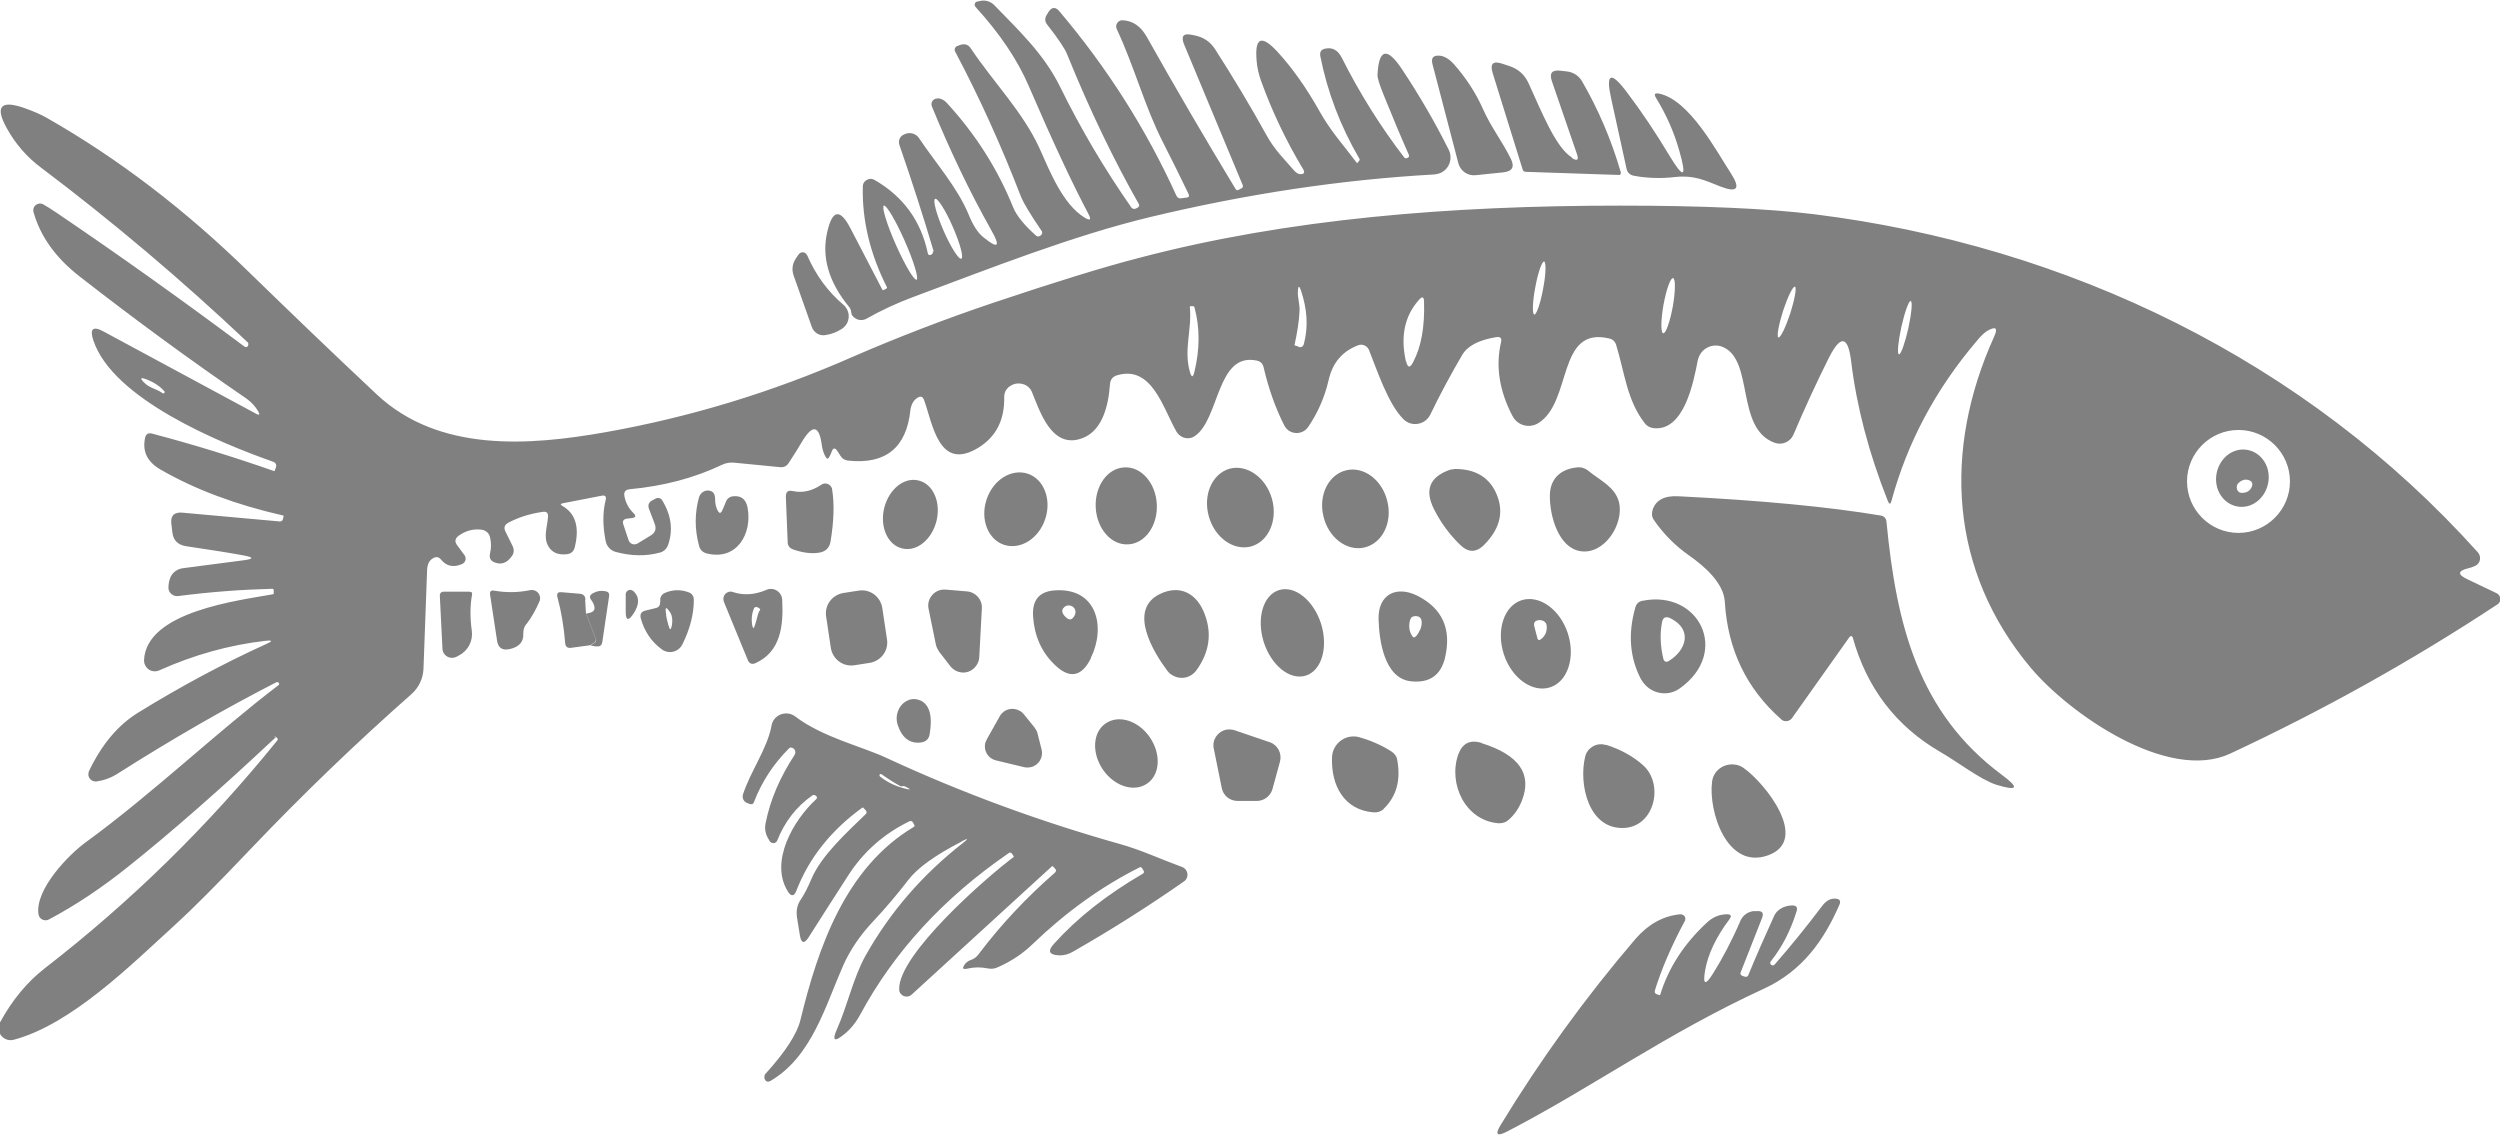 <?xml version="1.0" encoding="UTF-8"?>
<svg id="Layer_2" data-name="Layer 2" xmlns="http://www.w3.org/2000/svg" viewBox="0 0 96.17 43.65">
  <defs>
    <style>
      .cls-1 {
        fill: #808080;
      }
    </style>
  </defs>
  <g id="Layer_1-2" data-name="Layer 1">
    <path class="cls-1" d="M35.92,9.68c-.41-1.38-.85-2.74-1.32-4.1-.05-.15,0-.31,.14-.39,.08-.04,.16-.07,.24-.07,.15,0,.29,.07,.37,.19,.65,.97,1.48,1.9,1.91,2.94,.17,.42,.36,.71,.56,.87,.58,.47,.68,.38,.31-.27-.82-1.46-1.58-3.04-2.28-4.75-.05-.12,0-.25,.13-.3,.02,0,.03-.01,.05-.01,.14-.02,.28,.04,.42,.2,1.08,1.18,1.93,2.51,2.53,4,.13,.31,.42,.67,.87,1.07,.06,.05,.11,.05,.18,0,.03-.02,.05-.05,.06-.09,0-.03,0-.05-.01-.07-.45-.66-.71-1.1-.8-1.32-.74-1.92-1.58-3.79-2.54-5.6-.04-.08,0-.17,.07-.21,0,0,.01,0,.02,0l.1-.04c.18-.06,.32-.02,.42,.14,.87,1.3,2.01,2.45,2.64,3.84,.4,.89,.89,2.14,1.73,2.66,.22,.13,.27,.09,.15-.14-.6-1.13-1.37-2.77-2.3-4.93-.43-1-1.11-2.01-2.04-3.03-.05-.05-.05-.13,0-.18,.02-.02,.04-.03,.07-.03l.14-.03c.18-.03,.37,.03,.5,.16,.95,.98,1.91,1.88,2.53,3.13,.81,1.65,1.73,3.2,2.75,4.66,.04,.06,.12,.07,.18,.04l.09-.05s.05-.06,.03-.1c-.96-1.69-1.89-3.61-2.77-5.78-.08-.21-.34-.6-.78-1.16-.08-.1-.08-.24-.01-.35l.08-.13c.12-.18,.26-.19,.4-.03,1.84,2.17,3.35,4.54,4.52,7.12,.03,.06,.1,.1,.16,.09l.23-.03c.09-.01,.11-.06,.07-.14-.32-.67-.65-1.33-.98-1.98-.7-1.36-1.1-2.91-1.78-4.36-.06-.12,0-.27,.12-.32,.03-.02,.07-.02,.11-.02,.39,.02,.69,.23,.92,.63,1.1,1.96,2.24,3.91,3.42,5.86,.03,.05,.07,.06,.12,.03l.1-.05c.06-.03,.08-.08,.05-.14l-2.25-5.4c-.13-.32-.03-.44,.3-.37l.14,.03c.32,.07,.57,.24,.75,.52,.7,1.09,1.36,2.19,1.98,3.31,.3,.55,.68,.92,1.08,1.38,.08,.08,.15,.12,.23,.12,.14,0,.17-.07,.1-.19-.65-1.08-1.19-2.21-1.62-3.4-.09-.25-.15-.51-.17-.77-.08-.9,.18-1.02,.8-.35,.58,.63,1.12,1.4,1.62,2.29,.43,.77,.92,1.3,1.43,1.98,0,.01,.02,.02,.02,.01l.08-.09s.03-.06,0-.08c-.73-1.25-1.23-2.57-1.5-3.94-.03-.16,.03-.26,.19-.29,.28-.06,.49,.06,.64,.36,.68,1.35,1.48,2.63,2.4,3.83,.02,.02,.04,.03,.07,.03,.04,0,.07-.03,.1-.05,.02-.02,.02-.05,0-.1-.29-.65-.61-1.41-.96-2.28-.17-.42-.25-.68-.24-.79,.05-1,.37-1.07,.94-.21,.68,1.02,1.28,2.06,1.8,3.1,.16,.33,.03,.72-.29,.88-.08,.04-.17,.06-.26,.07-3.59,.2-7.23,.75-10.94,1.64-3.02,.73-6.09,1.95-9.1,3.07-.62,.23-1.23,.51-1.81,.84-.2,.11-.45,.04-.57-.16,0,0,0-.04-.02-.1,0-.08-.04-.15-.09-.21-.77-.94-1.05-1.9-.83-2.86,.2-.88,.5-.92,.91-.12l1.21,2.33s.02,.03,.04,.02l.12-.06s.03-.03,.02-.05c-.65-1.28-.96-2.57-.93-3.88,0-.16,.14-.29,.31-.29,.05,0,.1,.02,.14,.04,1.11,.64,1.79,1.58,2.05,2.82,.01,.06,.05,.09,.12,.06h0c.06-.02,.09-.07,.07-.13Zm1.06,.27c.1-.04-.05-.59-.33-1.23,0,0,0,0,0,0-.28-.64-.59-1.12-.68-1.07s.05,.59,.33,1.23c0,0,0,0,0,0,.28,.64,.59,1.12,.68,1.07Zm-1.72,.81c.09-.04-.11-.71-.46-1.5h0c-.35-.79-.71-1.39-.8-1.35h0c-.09,.04,.11,.71,.46,1.5h0c.35,.79,.71,1.39,.8,1.35h0ZM55.93,2.47c-.19-.21-.38-.32-.57-.33-.23-.01-.31,.09-.26,.31l1,3.83c.08,.3,.36,.49,.66,.46l1.07-.11c.35-.04,.44-.21,.29-.52-.34-.69-.76-1.21-1.07-1.91-.28-.63-.66-1.21-1.12-1.73Zm4.54,3.59c-.63-.39-1.16-1.75-1.67-2.86-.15-.33-.4-.55-.74-.66l-.27-.09c-.36-.12-.48,0-.37,.36l1.15,3.7c.02,.07,.06,.1,.13,.1l3.57,.12s.02,0,.03,0c.04-.01,.06-.06,.05-.1-.37-1.27-.87-2.43-1.49-3.5-.12-.21-.33-.35-.57-.38l-.26-.03c-.33-.04-.44,.09-.33,.41l.96,2.79c.08,.23,.02,.29-.19,.16Zm3.74-.09c-.51-.85-1.05-1.66-1.64-2.44-.61-.81-.81-.71-.59,.27l.59,2.69c.03,.15,.13,.24,.28,.27,.53,.1,1.06,.11,1.59,.05,.71-.08,1.13,.12,1.73,.36,.66,.26,.8,.09,.41-.51-.55-.84-1.59-2.82-2.76-3.06-.17-.03-.2,.02-.12,.16,.4,.65,.7,1.33,.9,2.04,.3,1.05,.17,1.1-.39,.17ZM10.62,28.35c-2.11,1.98-4.01,3.65-5.69,4.99-1.01,.81-2.03,1.49-3.05,2.03-.13,.07-.3,.02-.37-.11-.01-.03-.02-.06-.03-.09-.14-.96,1.17-2.3,1.82-2.77,2.58-1.88,5.05-4.25,7.41-6.04,.03-.03,.04-.05,.02-.09h0s-.05-.04-.09-.03c-1.99,1.02-4.02,2.19-6.1,3.51-.26,.17-.54,.27-.82,.31-.15,.02-.29-.08-.32-.23,0-.05,0-.11,.02-.16,.49-1.03,1.12-1.78,1.9-2.26,1.64-1.01,3.28-1.89,4.93-2.64,.25-.11,.23-.15-.03-.12-1.4,.16-2.76,.54-4.1,1.14-.21,.09-.45,0-.54-.21-.03-.06-.04-.12-.04-.18,.08-1.88,3.64-2.3,4.96-2.54,.02,0,.03-.02,.03-.04,0-.04,0-.08,0-.11,0-.04-.02-.06-.06-.06-1.18,.03-2.39,.12-3.62,.28-.18,.02-.35-.11-.37-.29,0,0,0-.01,0-.02,0-.14,.02-.28,.08-.42,.08-.18,.26-.31,.46-.34l2.37-.31c.37-.05,.37-.11,0-.18-.48-.09-1.22-.21-2.24-.36-.31-.05-.49-.23-.52-.54l-.04-.33c-.03-.3,.1-.44,.41-.42l3.77,.34c.05,0,.1-.03,.11-.08l.03-.12s0-.03-.02-.03c-1.8-.41-3.37-.99-4.72-1.77-.5-.29-.7-.69-.59-1.21,.03-.15,.12-.21,.27-.17,1.56,.41,3.12,.89,4.69,1.44,.02,0,.03,0,.03-.02l.04-.11c.04-.11,0-.19-.11-.23-2.05-.72-6.17-2.42-6.91-4.67-.15-.44-.01-.56,.39-.34l5.86,3.16c.14,.08,.17,.04,.09-.09-.11-.19-.26-.35-.44-.48-2.19-1.5-4.33-3.07-6.42-4.7-.93-.72-1.52-1.55-1.78-2.48-.04-.14,.04-.28,.18-.32,.06-.02,.13-.01,.19,.02,.17,.1,.34,.2,.51,.32,2.45,1.66,4.86,3.38,7.23,5.15,.05,.04,.1,.03,.14-.02h0s.03-.09,0-.13c-2.55-2.41-5.2-4.65-7.96-6.73-.55-.41-.99-.92-1.32-1.52-.46-.83-.24-1.09,.66-.78,.37,.13,.67,.26,.89,.39,2.74,1.56,5.34,3.55,7.8,5.96,1.49,1.45,3.11,3.01,4.88,4.67,2.4,2.25,5.88,1.97,8.78,1.46,3.27-.58,6.43-1.54,9.5-2.89,1.77-.77,3.59-1.47,5.46-2.1,2.33-.78,4.19-1.36,5.59-1.72,5.73-1.51,11.99-2.01,18.5-2.01,3.16,0,5.65,.11,7.46,.33,9.75,1.21,18.91,5.62,25.54,13.01,.12,.14,.11,.35-.03,.47-.02,.02-.05,.04-.08,.05-.08,.04-.17,.07-.26,.09-.41,.1-.42,.24-.04,.42l1.13,.54c.12,.06,.18,.21,.12,.33-.02,.04-.05,.08-.09,.1-3.29,2.17-6.72,4.08-10.28,5.74-2.41,1.12-6.21-1.56-7.67-3.3-3.13-3.73-3.39-8.36-1.41-12.74,.15-.33,.07-.41-.25-.23-.11,.06-.26,.2-.43,.41-1.57,1.85-2.66,3.89-3.27,6.14-.04,.14-.08,.14-.14,0-.73-1.84-1.2-3.63-1.41-5.37-.12-.98-.4-1.03-.85-.15-.46,.92-.92,1.91-1.37,2.97-.12,.28-.44,.42-.73,.31-1.5-.55-.78-3.16-1.98-3.68-.35-.15-.76,0-.92,.36-.02,.05-.04,.1-.05,.15-.16,.82-.52,2.74-1.7,2.61-.14-.02-.26-.08-.34-.19-.69-.88-.78-1.98-1.1-3.01-.04-.13-.13-.22-.27-.25-2.02-.48-1.41,2.45-2.73,3.26-.33,.2-.76,.1-.96-.23,0-.01-.02-.03-.03-.05-.51-.98-.65-1.92-.44-2.83,.04-.16-.02-.23-.19-.2-.67,.11-1.1,.34-1.3,.68-.45,.77-.86,1.53-1.23,2.3-.16,.32-.54,.45-.86,.3-.06-.03-.12-.07-.17-.12-.6-.6-1.02-1.9-1.33-2.67-.07-.16-.25-.24-.41-.18-.61,.23-.99,.67-1.14,1.34-.15,.65-.41,1.25-.79,1.81-.17,.24-.49,.3-.74,.14-.07-.05-.13-.12-.17-.19-.35-.69-.61-1.43-.8-2.24-.03-.15-.12-.24-.27-.27-1.54-.32-1.42,2.24-2.37,2.9-.22,.16-.53,.1-.69-.13,0,0-.01-.02-.02-.03-.51-.87-.94-2.59-2.3-2.17-.16,.05-.24,.16-.26,.32-.06,.88-.31,1.91-1.2,2.14-1.06,.28-1.49-1.05-1.8-1.81-.06-.16-.2-.28-.37-.32-.2-.05-.39,0-.55,.14-.1,.1-.15,.21-.15,.35,.02,.89-.31,1.54-.99,1.96-1.53,.94-1.76-.92-2.09-1.82-.05-.15-.14-.18-.27-.09-.15,.1-.23,.26-.26,.47-.15,1.44-.95,2.09-2.38,1.94-.14-.01-.25-.08-.32-.2l-.1-.16c-.1-.15-.17-.14-.23,.02-.02,.06-.05,.13-.08,.18-.05,.11-.1,.11-.16,0-.07-.13-.11-.27-.13-.39-.1-.82-.36-.87-.78-.16-.1,.18-.27,.44-.5,.8-.08,.12-.19,.18-.34,.16l-1.74-.17c-.18-.02-.35,.01-.51,.09-1.05,.5-2.23,.81-3.53,.93-.17,.02-.23,.11-.2,.27,.05,.26,.17,.47,.34,.64,.12,.11,.1,.18-.06,.2l-.18,.02c-.14,.02-.19,.1-.14,.23l.2,.6c.04,.12,.17,.19,.29,.15,.02,0,.03-.01,.05-.02l.51-.31c.18-.11,.23-.26,.15-.46l-.21-.55c-.06-.15-.02-.27,.12-.34l.13-.07c.09-.05,.2-.02,.25,.06,.36,.59,.43,1.17,.22,1.75-.05,.12-.15,.22-.28,.26-.53,.15-1.11,.15-1.73-.02-.19-.05-.34-.21-.38-.41-.12-.59-.12-1.12,0-1.59,.03-.13-.02-.19-.16-.16l-1.49,.29c-.1,.02-.1,.05-.02,.1,.51,.29,.67,.82,.48,1.59-.04,.16-.14,.25-.3,.27-.35,.04-.59-.07-.73-.33-.18-.35-.03-.7,0-1.11,.01-.15-.05-.21-.2-.19-.49,.07-.94,.21-1.33,.42-.14,.08-.18,.19-.11,.33l.28,.57c.07,.15,.05,.29-.05,.41-.18,.24-.39,.31-.63,.22-.17-.06-.23-.18-.19-.35,.05-.21,.05-.41,0-.62-.03-.15-.15-.26-.3-.29-.32-.05-.63,.03-.91,.23-.14,.11-.16,.23-.05,.37l.28,.38c.07,.1,.05,.24-.05,.31-.01,.01-.03,.02-.05,.03-.33,.14-.6,.08-.8-.17-.09-.11-.2-.13-.32-.05-.14,.08-.21,.23-.22,.44-.05,1.36-.1,2.63-.14,3.82-.02,.37-.18,.71-.46,.96-2.12,1.87-4.18,3.85-6.16,5.93-1.33,1.4-2.31,2.38-2.94,2.95-1.67,1.52-3.98,3.83-6.21,4.42-.24,.06-.49-.08-.56-.33-.03-.11-.01-.23,.04-.34,.47-.86,1.04-1.55,1.72-2.08,3.32-2.57,6.3-5.49,8.95-8.77,.02-.03,.02-.05,0-.08l-.08-.08s-.03-.01-.04,0ZM59.02,12.1c.08,.02,.24-.43,.34-.99,0,0,0,0,0,0,.11-.56,.12-1.03,.04-1.05h0c-.08-.02-.24,.43-.34,.99h0c-.11,.56-.12,1.03-.04,1.05h0Zm4.96,.72c.1,.02,.26-.44,.37-1.03,.1-.58,.11-1.07,.01-1.09h0c-.1-.02-.26,.44-.37,1.03-.1,.58-.11,1.07-.01,1.09Zm-14.04,.52c.11,.04,.19,0,.22-.12,.17-.64,.13-1.33-.12-2.06-.06-.17-.1-.17-.11,.01-.03,.27,.08,.51,.06,.81-.02,.4-.09,.82-.19,1.28,0,.02,0,.03,.02,.03l.13,.04Zm18.47-.36c.08,.03,.28-.39,.46-.93t0,0c.17-.54,.25-.99,.18-1.02h0c-.08-.03-.28,.39-.46,.93t0,0c-.17,.54-.25,.99-.18,1.02h0Zm-14.32,.92c.06,.25,.15,.27,.27,.03,.31-.58,.45-1.35,.42-2.32,0-.2-.07-.22-.2-.07-.55,.62-.71,1.4-.5,2.35Zm18.96-.27c.07,.02,.23-.43,.36-1,.12-.57,.17-1.04,.09-1.05h0c-.07-.02-.23,.43-.36,1-.12,.57-.17,1.04-.09,1.05Zm-27.28-1.84c.09,.91-.25,1.67,.01,2.54,.06,.19,.11,.19,.16,0,.22-.89,.22-1.73,.01-2.5,0-.03-.04-.06-.07-.05h-.1s0,.01,0,.02ZM5.52,14.69c.22,.25,.49,.25,.74,.44,.02,.01,.05,0,.07-.02,0-.02,0-.04,0-.05-.17-.2-.41-.36-.73-.48-.19-.07-.21-.03-.08,.12Zm82.57,3.83c0-1.09-.89-1.98-1.98-1.98h0c-1.09,0-1.98,.89-1.98,1.98h0c0,1.09,.89,1.98,1.98,1.98h0c1.09,0,1.98-.89,1.98-1.98h0ZM30.99,9.74c-.09-.06-.21-.04-.27,.05l-.11,.16c-.13,.2-.16,.42-.08,.65l.7,1.98c.08,.22,.3,.35,.52,.31,.22-.03,.43-.11,.62-.23,.05-.03,.1-.07,.14-.12,.21-.24,.18-.61-.07-.82-.6-.51-1.06-1.14-1.39-1.9-.02-.03-.04-.06-.07-.08Zm55.06,9.74c-.55-.11-.9-.68-.78-1.28,.12-.6,.65-1,1.2-.89h0c.55,.11,.9,.68,.78,1.28-.12,.6-.65,1-1.2,.89Zm0-.68c.01,.05,.03,.09,.07,.12,.03,.03,.07,.04,.12,.04,.18,0,.3-.07,.37-.21,.07-.15,.03-.25-.14-.29-.12-.03-.24,.01-.35,.11-.07,.06-.09,.14-.07,.23Zm-42.8-.82c-.65,.03-1.14,.72-1.1,1.54s.6,1.46,1.25,1.42c.65-.03,1.14-.72,1.1-1.54-.04-.82-.6-1.46-1.25-1.42Zm4.05,.05c-.67,.19-1.03,1.01-.8,1.83,.23,.83,.96,1.34,1.63,1.16,.67-.19,1.03-1.01,.8-1.83s-.96-1.34-1.63-1.16Zm14.98,1.29c-.15-.6-.75-.85-1.18-1.21-.12-.1-.28-.15-.43-.13-.64,.06-1.06,.44-1.05,1.12,0,.74,.32,1.95,1.16,2.1,.94,.16,1.7-1.05,1.5-1.88Zm-10.49-1.23c-.68,.16-1.08,.95-.88,1.77,.19,.82,.9,1.36,1.58,1.2,.68-.16,1.08-.95,.88-1.77-.19-.82-.9-1.36-1.58-1.2Zm4.14-.04c-.06,0-.12,.01-.18,.03-.77,.28-.96,.79-.57,1.54,.25,.49,.58,.94,.98,1.33,.32,.32,.64,.32,.96-.02,.62-.64,.75-1.32,.4-2.03-.29-.58-.82-.87-1.59-.86Zm-16.4,.17c-.63-.2-1.33,.24-1.58,1-.25,.76,.06,1.54,.68,1.74,.63,.2,1.33-.24,1.58-1,.25-.76-.06-1.54-.68-1.74Zm-4.21,.26c-.56-.13-1.14,.36-1.31,1.08-.17,.73,.15,1.42,.71,1.54,.56,.13,1.14-.36,1.31-1.08,.17-.73-.15-1.42-.71-1.54Zm-4.83,.41c-.18-.04-.26,.03-.26,.22l.07,1.74c0,.15,.08,.24,.22,.29,.41,.14,.76,.17,1.04,.11,.22-.05,.35-.19,.39-.42,.13-.79,.15-1.46,.06-2,0-.04-.02-.08-.04-.11-.09-.13-.26-.16-.38-.07-.36,.24-.72,.32-1.09,.24Zm-2.9,.72c-.05-.12-.08-.25-.08-.38,0-.12-.02-.2-.05-.25-.04-.06-.11-.1-.19-.11-.17-.02-.33,.09-.38,.26-.17,.61-.17,1.23,0,1.86,.04,.16,.14,.26,.3,.3,1.16,.29,1.75-.77,1.57-1.75-.06-.33-.24-.48-.55-.45-.14,.01-.24,.09-.29,.22-.04,.11-.09,.22-.13,.31-.06,.15-.13,.14-.19,0Zm47.04,9.31c.65,.37,1.55,1.07,2.17,1.27,.83,.25,.89,.12,.2-.39-3.21-2.39-4.05-5.77-4.43-9.72-.01-.14-.09-.23-.23-.25-1.97-.33-4.56-.58-7.77-.74-.55-.03-.88,.15-1,.53-.04,.14-.03,.26,.05,.38,.37,.54,.83,1,1.36,1.37,.57,.4,1.33,1.05,1.37,1.78,.11,1.83,.83,3.34,2.17,4.52,0,0,.01,.01,.02,.02,.12,.09,.3,.06,.39-.06l2.22-3.13s.02-.02,.04-.03c.04,0,.07,.01,.08,.05,.54,1.94,1.66,3.41,3.36,4.4Zm-54.38-4.91c.2-.26,.36-.55,.5-.87,.03-.06,.03-.12,.02-.19-.03-.17-.2-.28-.37-.25-.48,.1-.94,.1-1.4,.02-.11-.02-.16,.03-.15,.14l.27,1.78c.04,.28,.2,.39,.48,.33,.37-.08,.55-.28,.53-.6,0-.14,.03-.26,.12-.37Zm4.12-1.27s-.08-.05-.12-.05c-.1,0-.18,.08-.18,.17v.67c0,.34,.1,.37,.29,.09,.24-.36,.25-.65,.01-.88Zm1.03,.42c0-.05,0-.1,0-.15,.03-.09,.08-.16,.17-.2,.3-.13,.6-.14,.91-.03,.14,.05,.21,.15,.21,.3,0,.53-.14,1.1-.44,1.71-.13,.26-.45,.37-.71,.24-.03-.01-.05-.03-.08-.05-.4-.29-.67-.69-.81-1.19-.04-.16,.01-.26,.17-.3l.41-.1c.12-.03,.17-.11,.16-.23Zm.22,.49c.02,.13,.05,.25,.09,.39,.06,.22,.1,.22,.14-.01,.03-.19,0-.34-.05-.44-.18-.28-.23-.26-.17,.07Zm3.86-.96c.23-.1,.49,.01,.58,.24,.02,.05,.03,.1,.03,.15,.05,.98-.05,1.99-1.03,2.43-.13,.06-.23,.02-.29-.11l-.92-2.24c-.06-.15,0-.32,.15-.38,.07-.03,.14-.03,.21,0,.4,.13,.82,.1,1.25-.08Zm-.31,.93c0-.05,.03-.1,.05-.13,.03-.03,.03-.06,0-.08-.03-.03-.07-.05-.12-.06-.05,0-.08,.01-.1,.06-.08,.19-.1,.39-.07,.61,.03,.18,.07,.18,.12,0,.04-.13,.08-.27,.11-.4Zm6.94,1.43l.45,.58c.11,.14,.28,.23,.46,.24,.34,.02,.63-.25,.65-.59l.1-1.88c.02-.33-.23-.62-.57-.65l-.83-.07c-.06,0-.12,0-.17,.01-.33,.07-.55,.39-.48,.73l.28,1.37c.02,.09,.06,.18,.12,.26Zm5.86,.26c-.36,.74-.84,.82-1.42,.24-.49-.48-.76-1.09-.81-1.84-.04-.63,.24-.96,.84-1,1.64-.11,1.96,1.44,1.38,2.6Zm-.94-1.54c.1,.08,.18,.08,.26-.02,.08-.1,.1-.2,.07-.29-.05-.13-.19-.2-.33-.16-.06,.02-.1,.06-.14,.11-.06,.1-.02,.22,.13,.35Zm-22.95-1.01h-1c-.11,0-.17,.06-.16,.18l.1,2.01c0,.06,.02,.11,.04,.16,.1,.18,.32,.25,.51,.15,.03-.02,.06-.03,.09-.05,.35-.18,.54-.56,.49-.94-.07-.5-.07-.97,.01-1.4,.01-.07-.01-.1-.08-.1Zm4.44,.31c0-.14-.08-.22-.22-.23l-.71-.06c-.13-.01-.18,.05-.15,.18,.15,.55,.25,1.14,.3,1.77,.01,.15,.09,.21,.23,.19l.74-.1s.06-.05,.12-.08c.08-.04,.11-.1,.08-.18l-.37-.97-.03-.52Zm.41,1.79c.14,.03,.22-.03,.24-.17l.26-1.75c.02-.12-.03-.18-.15-.2-.18-.03-.33,0-.47,.08-.13,.07-.15,.16-.06,.27,.08,.11,.12,.21,.12,.3,0,.12-.11,.19-.32,.21l.37,.97c.03,.08,0,.14-.08,.18-.05,.03-.09,.05-.12,.08l.21,.04Zm8.85-1.14l.18,1.2c.07,.44,.47,.74,.91,.67l.58-.09c.44-.07,.74-.47,.67-.91l-.18-1.2c-.07-.44-.47-.74-.91-.67l-.58,.09c-.44,.07-.74,.47-.67,.91Zm13.27,2.22c.31,.23,.74,.16,.97-.15,.5-.69,.61-1.41,.32-2.17-.29-.78-.94-1.15-1.72-.77-1.26,.61-.23,2.27,.29,2.96,.04,.05,.09,.1,.14,.14Zm4.15-3.24c-.61,.19-.87,1.08-.59,1.99,.29,.91,1.01,1.49,1.62,1.3,.61-.19,.87-1.08,.59-1.99-.29-.91-1.01-1.49-1.62-1.3Zm5.33,.22c.96,.49,1.31,1.28,1.06,2.37-.16,.68-.59,.99-1.3,.92-1.05-.1-1.24-1.6-1.26-2.4-.02-.94,.68-1.3,1.5-.89Zm-.05,1.55c.14-.18,.21-.35,.21-.52s-.08-.25-.24-.25c-.11,0-.18,.05-.21,.16-.06,.23-.03,.43,.08,.6,.05,.08,.1,.08,.16,0Zm8.71-1.36c2.17-.43,3.38,1.98,1.43,3.37-.46,.33-1.09,.22-1.42-.24-.03-.04-.05-.08-.08-.12-.43-.83-.5-1.75-.21-2.76,.04-.14,.13-.22,.27-.25Zm1.03,2.3c.64-.4,.9-1.19,.05-1.62-.19-.1-.31-.04-.34,.17-.08,.43-.06,.89,.05,1.36,.03,.14,.11,.17,.23,.1Zm-4.59,1.03c-.68,.22-1.48-.35-1.78-1.27s0-1.86,.68-2.08h0c.68-.22,1.48,.35,1.78,1.27s0,1.86-.68,2.08h0Zm-.48-1.86s.04,.05,.06,.04c0,0,.01,0,.02,0,.19-.12,.28-.29,.27-.51,0-.14-.08-.22-.21-.25-.04-.01-.08-.01-.12,0-.13,.02-.18,.1-.15,.23l.13,.5Zm-23.74,2.37c-.15-.07-.33-.08-.48-.01-.34,.14-.52,.56-.4,.94,.17,.51,.47,.74,.91,.68,.18-.03,.29-.13,.32-.31,.12-.7,0-1.13-.34-1.3Zm4.25,2.56c.3-.07,.48-.38,.41-.67l-.16-.63c-.02-.08-.06-.15-.11-.22l-.42-.52c-.04-.05-.1-.1-.16-.13-.27-.15-.61-.06-.76,.21l-.5,.89s-.04,.09-.06,.14c-.07,.3,.11,.6,.41,.67l1.08,.26c.09,.02,.18,.02,.26,0Zm-2.68,2.87c-1.01,.52-1.69,1.01-2.04,1.47-.43,.56-.88,1.09-1.34,1.58-.52,.55-.9,1.12-1.16,1.7-.69,1.56-1.21,3.52-2.8,4.45-.11,.06-.19,.03-.23-.09-.01-.03-.01-.07,0-.11,0-.04,.03-.07,.07-.11,.74-.82,1.18-1.5,1.31-2.03,.68-2.8,1.73-5.86,4.36-7.43,.03-.02,.04-.04,.02-.08l-.05-.09c-.03-.06-.08-.07-.15-.04-.98,.48-1.77,1.18-2.35,2.09-.49,.76-.99,1.54-1.51,2.36-.17,.27-.29,.24-.34-.07l-.11-.68c-.04-.26,0-.5,.16-.72,.12-.18,.25-.43,.39-.76,.38-.91,1.38-1.81,2.09-2.5,.05-.05,.05-.1,0-.15l-.09-.1s-.02-.01-.04,0c-1.19,.86-2.04,1.92-2.53,3.18-.09,.24-.21,.25-.34,.03-.7-1.14,.22-2.73,1.09-3.53,.05-.04,.05-.09,0-.14h0s-.08-.05-.13-.02c-.63,.44-1.08,1.03-1.36,1.74-.03,.08-.13,.13-.21,.09-.04-.01-.07-.04-.09-.08l-.07-.12c-.09-.17-.12-.36-.08-.55,.18-.91,.56-1.78,1.11-2.62,.05-.08,.05-.15,0-.22-.03-.04-.06-.06-.11-.07-.04-.01-.07,0-.1,.03-.6,.6-1.05,1.29-1.35,2.07-.03,.07-.07,.09-.15,.07l-.11-.04c-.13-.05-.2-.19-.16-.33,.29-.89,.94-1.77,1.1-2.65,.05-.31,.35-.51,.66-.46,.09,.02,.17,.05,.25,.11,1.05,.8,2.56,1.15,3.5,1.59,2.91,1.35,5.91,2.45,9,3.32,.82,.23,1.58,.59,2.38,.88,.17,.06,.25,.25,.19,.41-.02,.06-.06,.11-.12,.15-1.36,.95-2.78,1.85-4.25,2.69-.18,.11-.37,.16-.56,.15-.38-.02-.44-.17-.18-.45,.89-.99,2.02-1.88,3.41-2.69,.05-.03,.06-.07,.03-.12l-.06-.1s-.05-.05-.08-.03c-1.48,.74-2.85,1.73-4.13,2.96-.37,.36-.82,.66-1.34,.89-.13,.06-.26,.07-.4,.04-.25-.05-.5-.05-.76,.01-.18,.04-.22,0-.11-.16,.06-.08,.14-.14,.23-.17,.13-.04,.23-.12,.31-.23,.86-1.14,1.84-2.18,2.93-3.13,.05-.05,.06-.1,.01-.15l-.08-.09s-.03-.02-.05,0l-5.39,4.93c-.12,.11-.3,.1-.41-.02-.05-.05-.07-.11-.07-.18-.05-1.33,3.35-4.31,4.4-5.09,.01-.01,.02-.02,0-.04l-.06-.09c-.04-.05-.08-.06-.13-.02-2.49,1.71-4.4,3.78-5.71,6.21-.16,.3-.37,.56-.62,.76-.38,.31-.47,.24-.27-.21,.4-.9,.62-1.95,1.08-2.79,.95-1.7,2.21-3.15,3.76-4.36,.22-.17,.21-.2-.04-.07Zm-2.31-2.12c-.26-.14-.51-.3-.75-.47-.03-.02-.06-.02-.08,0h0s-.02,.06,.01,.08c.28,.22,.59,.37,.94,.46,.25,.07,.27,.04,.04-.07-.04-.02-.1-.03-.16-.01Zm7.86-2.43c-.5,.34-.54,1.14-.1,1.78,.44,.64,1.2,.88,1.7,.53,.5-.34,.54-1.14,.1-1.78-.44-.64-1.2-.88-1.7-.53Zm6.31,.72l-1.35-.46c-.1-.03-.21-.04-.32-.02-.33,.07-.55,.39-.48,.72l.31,1.53c.06,.29,.31,.49,.61,.49h.76c.27-.01,.51-.2,.58-.46l.29-1.06c.08-.31-.09-.63-.39-.74Zm4.38,2.57c.5-.48,.67-1.1,.53-1.88-.02-.14-.1-.25-.22-.33-.39-.25-.81-.43-1.24-.55-.06-.02-.13-.03-.19-.03-.46-.02-.85,.35-.86,.81-.04,1.07,.46,2.02,1.6,2.11,.15,.01,.28-.03,.39-.13Zm3.78-2.54c-.45-.14-.75,.01-.91,.46-.38,1.11,.27,2.53,1.56,2.63,.15,0,.27-.03,.38-.13,.22-.19,.39-.43,.51-.73,.41-1.03-.1-1.77-1.54-2.22Zm4.78,.08s-.02,0-.04-.01c-.33-.09-.68,.12-.76,.45-.26,1.05,.12,2.81,1.49,2.75,1.18-.05,1.55-1.68,.74-2.41-.38-.34-.86-.61-1.43-.79Zm4.94,.75c-.42-.05-.81,.24-.86,.66-.15,1.13,.57,3.41,2.16,2.83,1.62-.59-.13-2.79-.95-3.36-.1-.07-.22-.12-.35-.13Zm1.42,7.71h0c-.05-.04-.06-.09-.02-.14,.43-.54,.76-1.18,.99-1.92,.05-.15,0-.23-.17-.23-.12,0-.24,.03-.36,.08-.15,.07-.27,.18-.34,.34-.36,.79-.69,1.54-.99,2.27-.02,.05-.08,.07-.13,.05l-.12-.04s-.06-.05-.05-.1l.83-2.11c.08-.2,.01-.29-.2-.27h-.14c-.21,.03-.39,.16-.48,.35-.34,.79-.7,1.47-1.07,2.06-.29,.46-.39,.42-.3-.12,.11-.63,.42-1.29,.94-1.98,.09-.12,.06-.19-.09-.19-.28,0-.55,.1-.79,.33-.87,.81-1.47,1.73-1.79,2.78,0,0-.01,.01-.02,0l-.1-.03c-.08-.03-.1-.08-.08-.15,.25-.81,.63-1.7,1.15-2.67,.02-.03,.02-.06,.02-.1,0-.09-.09-.16-.19-.16-.66,.06-1.23,.38-1.72,.94-1.96,2.29-3.68,4.68-5.19,7.16-.23,.37-.15,.46,.24,.26,3.3-1.71,6.11-3.76,9.89-5.5,1.47-.68,2.3-1.85,2.9-3.23,.06-.14,.01-.22-.14-.23-.19-.02-.36,.07-.51,.26-.59,.78-1.2,1.54-1.84,2.27-.04,.05-.09,.05-.14,.01Z"/>
  </g>
</svg>